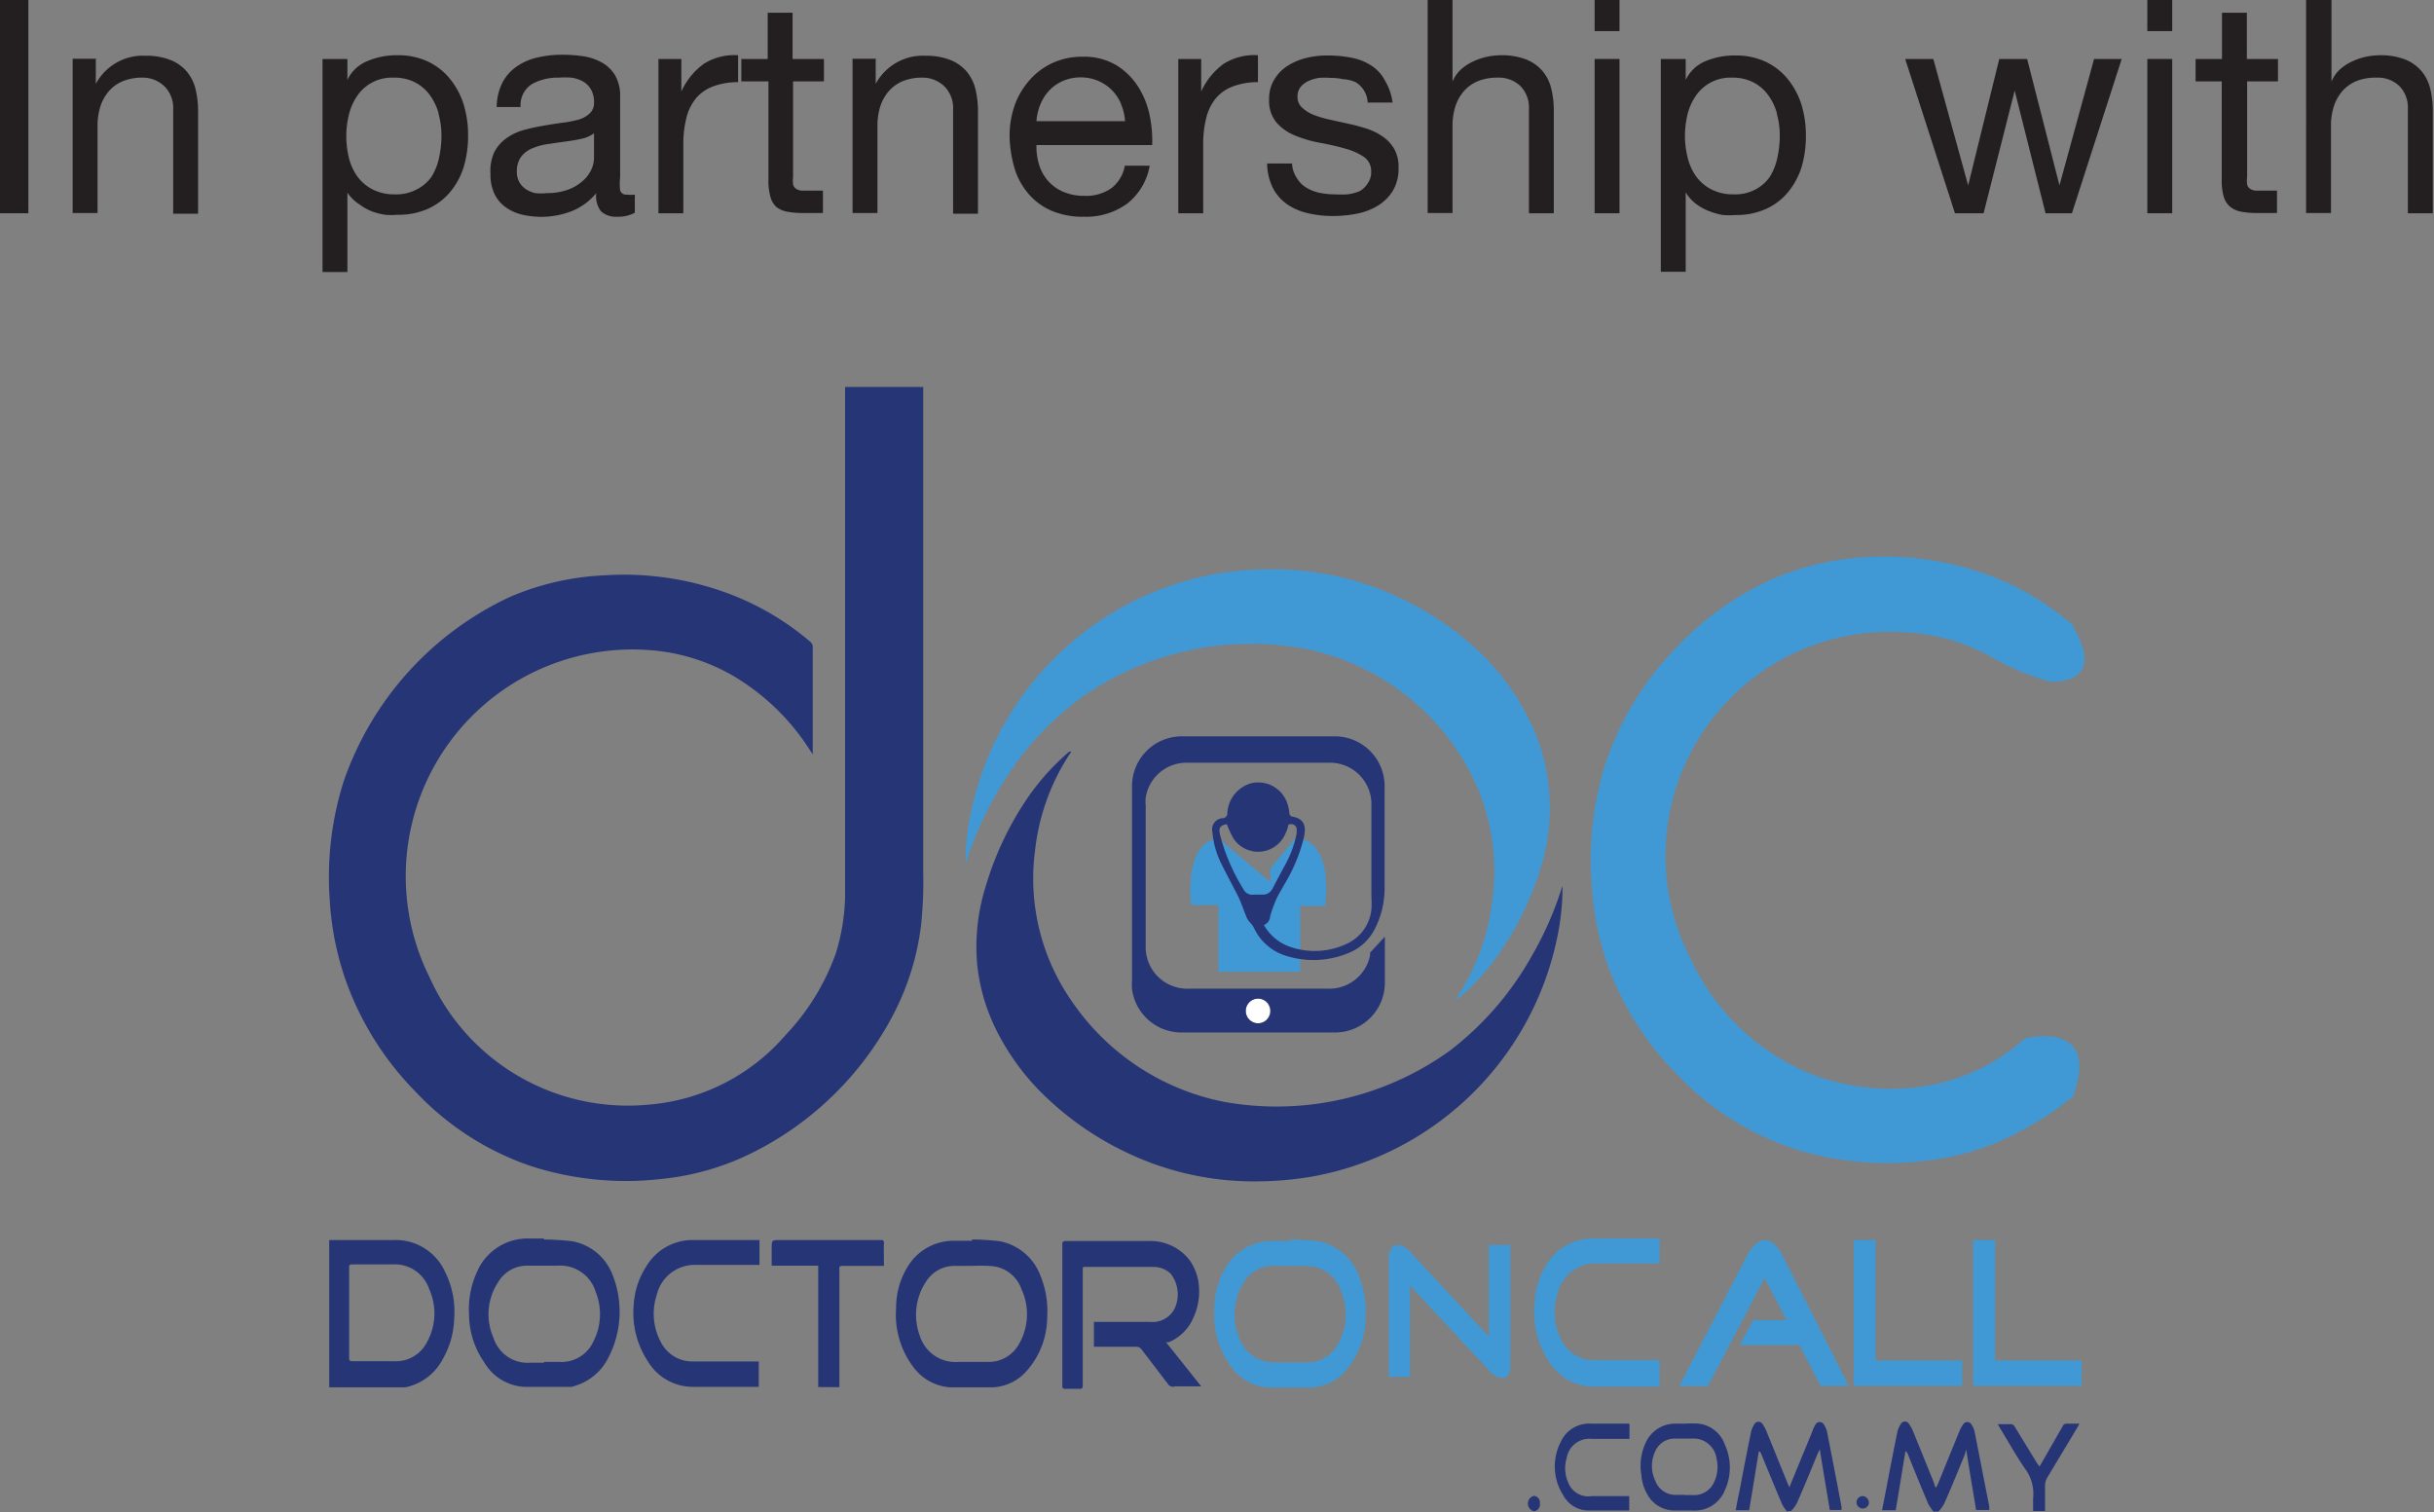 <svg id="Layer_1" data-name="Layer 1" xmlns="http://www.w3.org/2000/svg" viewBox="0 0 97.81 60.76"><rect x="0" y="0" width="97.81" height="60.76" fill="#808080" stroke="none"/><defs><style>.cls-1{fill:#263575;}.cls-1,.cls-2{fill-rule:evenodd;}.cls-2,.cls-4{fill:#4099d4;}.cls-3{fill:#fff;}.cls-5{fill:#231f20;}</style></defs><title>Untitled-1</title><path class="cls-1" d="M47.14,28.43c0,0.07,0,.14,0,0.21q0,9.65,0,19.31A17.46,17.46,0,0,1,47.06,50a10.52,10.52,0,0,1-1.17,3.74,12.87,12.87,0,0,1-5.59,5.45,10.55,10.55,0,0,1-3.71,1.07,12.45,12.45,0,0,1-5.27-.54,11.41,11.41,0,0,1-4.61-3,12.24,12.24,0,0,1-2.61-4,11.77,11.77,0,0,1-.81-3.68,12.78,12.78,0,0,1,.55-4.73,12.77,12.77,0,0,1,6.73-7.46A10.86,10.86,0,0,1,34.32,36a12,12,0,0,1,5.17.8,11,11,0,0,1,3.1,1.86,0.28,0.28,0,0,1,.11.19c0,1.42,0,2.84,0,4.26,0,0,0,0,0,.08l-0.09-.13a9.21,9.21,0,0,0-3.07-3,7.82,7.82,0,0,0-3.47-1.06,9.11,9.11,0,0,0-8.77,13.15,8.73,8.73,0,0,0,8.8,5.12,8.12,8.12,0,0,0,5.52-2.81,9.27,9.27,0,0,0,2-3.25A8.21,8.21,0,0,0,44,48.91c0-.35,0-0.71,0-1.06V28.43h3.08Z" transform="translate(-10.04 -12.88)"/><path class="cls-1" d="M72.83,48.5a9.89,9.89,0,0,1-.25,2.22,12.28,12.28,0,0,1-9.81,9.44,13.31,13.31,0,0,1-2,.19,11.86,11.86,0,0,1-5.63-1.24,12.29,12.29,0,0,1-3-2.08,9.67,9.67,0,0,1-2.05-2.73,7.67,7.67,0,0,1-.78-2.65,8.07,8.07,0,0,1,.34-3.15,12.7,12.7,0,0,1,1.72-3.61A9.62,9.62,0,0,1,53,43.09a0.14,0.14,0,0,1,.09,0L53,43.22A8.81,8.81,0,0,0,51.64,47,8.62,8.62,0,0,0,53.1,53.1a9.66,9.66,0,0,0,6.14,4.06,11.92,11.92,0,0,0,9.05-2.05,12.42,12.42,0,0,0,3.29-3.79,13.64,13.64,0,0,0,1.22-2.76A0.17,0.17,0,0,1,72.83,48.5Z" transform="translate(-10.04 -12.88)"/><path class="cls-2" d="M48.84,47.6a9.67,9.67,0,0,1,.25-2.22,12.28,12.28,0,0,1,9.81-9.44,13.21,13.21,0,0,1,2-.18A11.91,11.91,0,0,1,66.49,37a12.09,12.09,0,0,1,3,2.08,9.47,9.47,0,0,1,2,2.73,7.59,7.59,0,0,1,.78,2.65A8,8,0,0,1,72,47.6a12.48,12.48,0,0,1-1.72,3.6A9.38,9.38,0,0,1,68.65,53a0.14,0.14,0,0,1-.09,0l0.11-.17A8.79,8.79,0,0,0,70,49.12,8.62,8.62,0,0,0,68.57,43a9.65,9.65,0,0,0-6.14-4.06A11.87,11.87,0,0,0,53.37,41a12.3,12.3,0,0,0-3.29,3.78,13.73,13.73,0,0,0-1.22,2.76A0.43,0.43,0,0,1,48.84,47.6Z" transform="translate(-10.04 -12.88)"/><path class="cls-1" d="M81.88,73.65a1.57,1.57,0,0,1-.23-0.33c-0.28-.66-0.55-1.32-0.83-2a0.24,0.24,0,0,0-.1-0.13c-0.13.8-.26,1.59-0.39,2.38H79.79c0.05-.3.11-0.58,0.17-0.87,0.14-.75.29-1.51,0.44-2.25a1,1,0,0,1,.14-0.34,0.19,0.19,0,0,1,.33,0,1.55,1.55,0,0,1,.17.32c0.28,0.69.56,1.38,0.84,2.07a1.1,1.1,0,0,1,.07.16L82,72.51l0.87-2.11A1.19,1.19,0,0,1,83,70.12a0.19,0.19,0,0,1,.33,0,0.87,0.87,0,0,1,.13.3q0.3,1.52.58,3a0.71,0.71,0,0,1,0,.14H83.57c-0.13-.8-0.27-1.59-0.4-2.44l-0.09.18c-0.28.68-.55,1.35-0.84,2a1.33,1.33,0,0,1-.23.3H81.88Z" transform="translate(-10.04 -12.88)"/><path class="cls-1" d="M87.76,73.65a2,2,0,0,1-.23-0.33c-0.28-.66-0.55-1.32-0.82-2a0.27,0.27,0,0,0-.1-0.13c-0.13.8-.26,1.59-0.39,2.38H85.67l0.17-.87c0.14-.75.29-1.51,0.44-2.25a1,1,0,0,1,.14-0.34,0.19,0.19,0,0,1,.34,0,1.56,1.56,0,0,1,.17.32l0.84,2.07s0,0.09.07,0.16l0.08-.16,0.86-2.11a1.35,1.35,0,0,1,.15-0.27,0.19,0.19,0,0,1,.33,0,0.8,0.8,0,0,1,.13.3c0.2,1,.39,2,0.59,3,0,0,0,.08,0,0.14H89.45c-0.13-.8-0.27-1.59-0.4-2.44L89,71.32c-0.28.68-.55,1.35-0.84,2a1.57,1.57,0,0,1-.22.3H87.76Z" transform="translate(-10.04 -12.88)"/><path class="cls-1" d="M77.74,70.09a4.64,4.64,0,0,1,.56,0,1.27,1.27,0,0,1,1.06.86,2.19,2.19,0,0,1,0,1.8,1.3,1.3,0,0,1-1.3.83H77.34a1.24,1.24,0,0,1-1-.49A1.81,1.81,0,0,1,76,72.17a2.21,2.21,0,0,1,.16-1.29,1.3,1.3,0,0,1,1.25-.79h0.37Zm0,2.87H78.1a0.87,0.87,0,0,0,.82-0.52,1.41,1.41,0,0,0,.1-0.94,0.93,0.93,0,0,0-1-.81H77.37a0.84,0.84,0,0,0-.81.5,1.38,1.38,0,0,0,0,1.2,0.86,0.86,0,0,0,.86.56h0.35Z" transform="translate(-10.04 -12.88)"/><path class="cls-1" d="M75.51,73v0.58l0,0c-0.55,0-1.11,0-1.66,0a1.16,1.16,0,0,1-1-.63,2.14,2.14,0,0,1-.09-2.13A1.25,1.25,0,0,1,74,70.09h1.52V70.7H74a0.92,0.92,0,0,0-1,.76,1.41,1.41,0,0,0,.06,1A0.86,0.86,0,0,0,74,73h1.48Z" transform="translate(-10.04 -12.88)"/><path class="cls-1" d="M92,71.81l0.43-.75,0.5-.87a0.16,0.16,0,0,1,.16-0.1c0.17,0,.33,0,0.51,0l-0.08.15-1.2,2a0.64,0.64,0,0,0-.1.36c0,0.32,0,.63,0,1H91.74c0-.17,0-0.33,0-0.5a1.69,1.69,0,0,0-.33-1.21c-0.36-.52-0.66-1.07-1-1.62l-0.09-.16c0.19,0,.37,0,0.55,0a0.2,0.2,0,0,1,.13.1l0.9,1.47Z" transform="translate(-10.04 -12.88)"/><path class="cls-1" d="M71.92,73.3a0.27,0.27,0,0,1-.24.31,0.32,0.32,0,0,1,0-.62A0.27,0.27,0,0,1,71.92,73.3Z" transform="translate(-10.04 -12.88)"/><path class="cls-1" d="M85.14,73.3a0.25,0.25,0,1,1-.25-0.3A0.27,0.27,0,0,1,85.14,73.3Z" transform="translate(-10.04 -12.88)"/><ellipse class="cls-3" cx="60.59" cy="53.51" rx="0.49" ry="0.5" transform="translate(-10.83 -11.98) rotate(-0.85)"/><path class="cls-2" d="M91.42,54.6a7.82,7.82,0,0,1-4.67,2A8.94,8.94,0,0,1,83,56.11,9.07,9.07,0,0,1,78,51.45,9,9,0,0,1,86.73,38.3a7.89,7.89,0,0,1,3.47,1.06,10.16,10.16,0,0,0,2.3.93,1.4,1.4,0,0,1,.88-0.66c0-.5,0-1,0-1.5a0.31,0.31,0,0,0-.11-0.19c-0.25-.21-0.5-0.4-0.76-0.59a10.91,10.91,0,0,0-2.35-1.28,12.1,12.1,0,0,0-5.16-.8,11,11,0,0,0-3.76.89,12.19,12.19,0,0,0-4,2.92,12,12,0,0,0-2.7,4.54A12.73,12.73,0,0,0,74,48.36,11.7,11.7,0,0,0,74.77,52a12.11,12.11,0,0,0,2.61,4A11.42,11.42,0,0,0,82,59a12.42,12.42,0,0,0,5.28.54A10.45,10.45,0,0,0,91,58.46a13.27,13.27,0,0,0,2.36-1.53c0-.66,0-1.32,0-2Z" transform="translate(-10.04 -12.88)"/><path class="cls-2" d="M93.26,37.93s1.63,2.31-.77,2.35" transform="translate(-10.04 -12.88)"/><path class="cls-2" d="M91.42,54.6s3.08-.76,1.92,2.33" transform="translate(-10.04 -12.88)"/><path class="cls-2" d="M59,46.57l2.09,1.76V47.77l1-1.2s1.52-.16,1.2,2.72h-1v2.64H59V49.25H57.9S57.58,46.73,59,46.57Z" transform="translate(-10.04 -12.88)"/><path class="cls-1" d="M65.69,50.52v1.85a2,2,0,0,1-2,2H57.53a2,2,0,0,1-2-1.75,2.27,2.27,0,0,1,0-.35v-7.8a2,2,0,0,1,2.05-2h6.1a2,2,0,0,1,2,2.05c0,1.33,0,2.67,0,4a3.59,3.59,0,0,1-.41,1.72,2,2,0,0,1-1,.92,3.67,3.67,0,0,1-2.58.12,2.1,2.1,0,0,1-1.24-1.07A1,1,0,0,0,60.32,50a1,1,0,0,1-.17-0.22c-0.12-.28-0.21-0.57-0.34-0.85-0.22-.44-0.46-0.87-0.68-1.32a3.52,3.52,0,0,1-.37-1.3,0.45,0.45,0,0,1,.4-0.55,0.19,0.19,0,0,0,.2-0.2,1.32,1.32,0,0,1,.94-1.2,1.23,1.23,0,0,1,1.49.87,1.68,1.68,0,0,1,.06.3,0.16,0.16,0,0,0,.14.17c0.44,0.08.55,0.35,0.45,0.82a6.71,6.71,0,0,1-.8,1.92c-0.1.19-.22,0.37-0.31,0.57a5.57,5.57,0,0,0-.25.69,0.38,0.38,0,0,1-.25.35,1.92,1.92,0,0,0,1.12.9,3,3,0,0,0,2.2-.14,1.71,1.71,0,0,0,1-1.38,3.81,3.81,0,0,0,0-.53q0-1.82,0-3.63a1.67,1.67,0,0,0-1.74-1.74H57.78a1.66,1.66,0,0,0-1.7,1.4,1.6,1.6,0,0,0,0,.32v5.63a1.67,1.67,0,0,0,1.73,1.73H63.4a1.67,1.67,0,0,0,1.7-1.36,0.19,0.19,0,0,1,0-.09ZM59.34,46c-0.27.05-.33,0.14-0.28,0.4a7.84,7.84,0,0,0,.94,2.2,0.4,0.4,0,0,0,.43.23h0.33a0.43,0.43,0,0,0,.42-0.25l0.45-.85a4.35,4.35,0,0,0,.51-1.33,0.93,0.93,0,0,0,0-.26A0.23,0.23,0,0,0,61.9,46c-0.12,0-.09.08-0.11,0.14s-0.06.17-.1,0.25a1.19,1.19,0,0,1-2.08.19A4.1,4.1,0,0,1,59.34,46Zm0.76,7.5a0.49,0.49,0,1,0,1,0A0.49,0.49,0,1,0,60.1,53.52Z" transform="translate(-10.04 -12.88)"/><path class="cls-1" d="M54,67V66h2.24a1,1,0,0,0,1-.53,1.36,1.36,0,0,0-.15-1.4,1,1,0,0,0-.7-0.28H53.65c-0.09,0-.1,0-0.1.12,0,0.38,0,.75,0,1.13,0,1.16,0,2.32,0,3.48,0,0.13,0,.18-0.17.17H52.85a0.1,0.1,0,0,1-.12-0.12c0-.17,0-0.33,0-0.5q0-2.57,0-5.15c0-.13,0-0.17.17-0.17h3.29a2,2,0,0,1,1.64.75,2.07,2.07,0,0,1,.39,1.1A2.46,2.46,0,0,1,58,65.82a1.84,1.84,0,0,1-1,1l-0.1,0,1.41,1.77H57.26A0.24,0.24,0,0,1,57,68.53L55.9,67.09A0.26,0.26,0,0,0,55.67,67H54Z" transform="translate(-10.04 -12.88)"/><path class="cls-1" d="M49.1,62.69a9.08,9.08,0,0,1,1.12.07,2.19,2.19,0,0,1,1.64,1.41,3.77,3.77,0,0,1,.26,1.67,3.26,3.26,0,0,1-.78,2.08,1.93,1.93,0,0,1-1.41.71c-0.56,0-1.13,0-1.69,0a2,2,0,0,1-1.53-.86,3.48,3.48,0,0,1-.66-2.32,3.15,3.15,0,0,1,.49-1.71,2.16,2.16,0,0,1,1.89-1H49.1v0Zm0,1.06H48.45a1.35,1.35,0,0,0-1.19.62A2.41,2.41,0,0,0,47,66.55a1.5,1.5,0,0,0,1.54,1.06c0.39,0,.79,0,1.18,0A1.4,1.4,0,0,0,51,66.87a2.4,2.4,0,0,0,.09-2.18,1.39,1.39,0,0,0-1.17-.93A6.8,6.8,0,0,0,49.09,63.75Z" transform="translate(-10.04 -12.88)"/><path class="cls-1" d="M31.9,62.69a10.2,10.2,0,0,1,1.14.07A2.15,2.15,0,0,1,34.61,64a4,4,0,0,1-.13,3.45A2.21,2.21,0,0,1,33,68.61l-0.19,0c-0.57,0-1.15,0-1.73,0a2,2,0,0,1-1.59-1,3.36,3.36,0,0,1-.6-1.87,3.59,3.59,0,0,1,.31-1.73,2.21,2.21,0,0,1,2.13-1.36H31.9v0Zm0,4.92h0.62a1.41,1.41,0,0,0,1.36-.81,2.41,2.41,0,0,0,.1-2,1.49,1.49,0,0,0-1.53-1.06c-0.39,0-.79,0-1.19,0a1.35,1.35,0,0,0-1.2.66,2.34,2.34,0,0,0-.19,2.24,1.44,1.44,0,0,0,1.49,1h0.54Z" transform="translate(-10.04 -12.88)"/><path class="cls-1" d="M23.27,68.63V62.71h2.6A2.18,2.18,0,0,1,27.93,64a3.58,3.58,0,0,1,.36,1.88,3.46,3.46,0,0,1-.46,1.62,2.19,2.19,0,0,1-1.51,1.13l-0.3,0H23.27Zm0.8-3c0,0.6,0,1.19,0,1.79,0,0.13,0,.16.15,0.16h1.64a1.4,1.4,0,0,0,1.35-.79,2.37,2.37,0,0,0,.08-2.1,1.46,1.46,0,0,0-1.49-1c-0.51,0-1,0-1.54,0-0.19,0-.19,0-0.19.18v1.75Z" transform="translate(-10.04 -12.88)"/><path class="cls-1" d="M40.53,67.61v1H37.94a2.11,2.11,0,0,1-1.85-1,3.56,3.56,0,0,1-.58-2.35A3.12,3.12,0,0,1,36,63.79a2.16,2.16,0,0,1,1.89-1.08h2.67v1H40.37c-0.77,0-1.56,0-2.33,0a1.57,1.57,0,0,0-1.61,1.21,2.4,2.4,0,0,0,.15,1.86,1.42,1.42,0,0,0,1.35.81h2.6Z" transform="translate(-10.04 -12.88)"/><path class="cls-2" d="M76.73,67.6v1H76.56c-0.81,0-1.62,0-2.42,0a2.11,2.11,0,0,1-1.85-1,3.56,3.56,0,0,1-.58-2.34,3.13,3.13,0,0,1,.45-1.52,2.16,2.16,0,0,1,1.9-1.09h2.67v1H76.57c-0.78,0-1.56,0-2.33,0a1.57,1.57,0,0,0-1.61,1.21,2.42,2.42,0,0,0,.15,1.86,1.45,1.45,0,0,0,1.35.82h2.6Z" transform="translate(-10.04 -12.88)"/><path class="cls-1" d="M42.92,68.62V63.74H41.05V63.07c0-.36,0-0.36.35-0.36h4c0.12,0,.17,0,0.16.16s0,0.48,0,.72a1.43,1.43,0,0,1,0,.16H44c-0.26,0-.23,0-0.23.22q0,2.23,0,4.46v0.19H42.92Z" transform="translate(-10.04 -12.88)"/><path class="cls-2" d="M61.89,62.69a10.76,10.76,0,0,1,1.12.07,2.18,2.18,0,0,1,1.64,1.41,3.73,3.73,0,0,1,.26,1.68,3.25,3.25,0,0,1-.77,2.08,1.92,1.92,0,0,1-1.41.71c-0.56,0-1.13,0-1.69,0a2,2,0,0,1-1.54-.86,3.48,3.48,0,0,1-.66-2.32,3.22,3.22,0,0,1,.49-1.71,2.16,2.16,0,0,1,1.9-1h0.66v0Zm0,1.06H61.24a1.36,1.36,0,0,0-1.19.62,2.4,2.4,0,0,0-.24,2.2,1.5,1.5,0,0,0,1.54,1.06c0.39,0,.79,0,1.18,0a1.4,1.4,0,0,0,1.28-.74,2.4,2.4,0,0,0,.09-2.19,1.4,1.4,0,0,0-1.17-.93C62.45,63.73,62.16,63.76,61.88,63.76Z" transform="translate(-10.04 -12.88)"/><path class="cls-4" d="M70.73,67.75c0,0.34-.11.51-0.33,0.51a0.8,0.8,0,0,1-.53-0.32L66.7,64.54v3.67H65.85V63.37a0.55,0.55,0,0,1,.1-0.32,0.3,0.3,0,0,1,.26-0.14,0.71,0.71,0,0,1,.49.27l3.17,3.41V62.91h0.86v4.84Z" transform="translate(-10.04 -12.88)"/><path class="cls-4" d="M84.33,68.57H83.2l-0.85-1.64h-2.4l0.54-1h1.34l-0.88-1.69-2.28,4.34H77.52l2.75-5.29a1.34,1.34,0,0,1,.29-0.38,0.64,0.64,0,0,1,.4-0.2,0.62,0.62,0,0,1,.4.19,1.38,1.38,0,0,1,.29.39Z" transform="translate(-10.04 -12.88)"/><path class="cls-4" d="M88.89,68.57H84.53V62.71h0.88v4.84h3.48v1Z" transform="translate(-10.04 -12.88)"/><path class="cls-4" d="M93.69,68.57H89.33V62.71h0.88v4.84h3.48v1Z" transform="translate(-10.04 -12.88)"/><path class="cls-5" d="M11.18,12.88v8.57H10V12.88h1.14Z" transform="translate(-10.04 -12.88)"/><path class="cls-5" d="M13.89,15.25v1h0a2.15,2.15,0,0,1,2-1.13,2.7,2.7,0,0,1,1,.17,1.68,1.68,0,0,1,.66.47,1.74,1.74,0,0,1,.35.71,3.82,3.82,0,0,1,.1.92v4.08H17v-4.2a1.23,1.23,0,0,0-.34-0.91A1.25,1.25,0,0,0,15.79,16a2.08,2.08,0,0,0-.81.14,1.52,1.52,0,0,0-.57.41,1.76,1.76,0,0,0-.34.62,2.51,2.51,0,0,0-.11.77v3.5h-1v-6.2h1Z" transform="translate(-10.04 -12.88)"/><path class="cls-5" d="M24,15.25v0.84h0a1.52,1.52,0,0,1,.79-0.75A3,3,0,0,1,26,15.1a2.8,2.8,0,0,1,1.25.26,2.56,2.56,0,0,1,.89.71,3.17,3.17,0,0,1,.53,1,4.24,4.24,0,0,1,.18,1.25,4.37,4.37,0,0,1-.17,1.25,2.93,2.93,0,0,1-.53,1,2.49,2.49,0,0,1-.89.69,2.88,2.88,0,0,1-1.24.25,3.09,3.09,0,0,1-.51,0A2.85,2.85,0,0,1,25,21.38a2.16,2.16,0,0,1-.52-0.29A1.63,1.63,0,0,1,24,20.62h0v3.19H23V15.25h1Zm3.67,2.2a2.3,2.3,0,0,0-.35-0.74,1.71,1.71,0,0,0-.6-0.52A1.82,1.82,0,0,0,25.85,16a1.68,1.68,0,0,0-1.46.74,2.23,2.23,0,0,0-.33.75,3.63,3.63,0,0,0,0,1.73,2.18,2.18,0,0,0,.34.75,1.74,1.74,0,0,0,.61.52,1.89,1.89,0,0,0,.9.2,1.74,1.74,0,0,0,.88-0.2A1.64,1.64,0,0,0,27.37,20a2.34,2.34,0,0,0,.31-0.77,4.08,4.08,0,0,0,.1-0.89A3.19,3.19,0,0,0,27.66,17.45Z" transform="translate(-10.04 -12.88)"/><path class="cls-5" d="M35.55,21.43a1.44,1.44,0,0,1-.73.16,0.88,0.88,0,0,1-.63-0.22A1,1,0,0,1,34,20.64a2.44,2.44,0,0,1-1,.73,3.38,3.38,0,0,1-2,.13,1.85,1.85,0,0,1-.65-0.3,1.43,1.43,0,0,1-.44-0.53,1.79,1.79,0,0,1-.16-0.8A1.83,1.83,0,0,1,29.9,19a1.57,1.57,0,0,1,.47-0.55A2.17,2.17,0,0,1,31,18.13q0.38-.11.77-0.18t0.8-.13a4.39,4.39,0,0,0,.67-0.12,1.11,1.11,0,0,0,.46-0.23A0.56,0.56,0,0,0,33.91,17a1,1,0,0,0-.13-0.54,0.87,0.87,0,0,0-.32-0.31A1.32,1.32,0,0,0,33,16a3.37,3.37,0,0,0-.49,0,2.16,2.16,0,0,0-1.08.25,1,1,0,0,0-.47.93H30a2.21,2.21,0,0,1,.24-1,1.83,1.83,0,0,1,.58-0.64,2.43,2.43,0,0,1,.82-0.35,4.35,4.35,0,0,1,1-.11,5.8,5.8,0,0,1,.83.06,2.17,2.17,0,0,1,.75.25,1.43,1.43,0,0,1,.54.52,1.66,1.66,0,0,1,.2.87V20a2.39,2.39,0,0,0,0,.53,0.25,0.25,0,0,0,.28.17,1.25,1.25,0,0,0,.31,0v0.79Zm-1.66-3.18a1.26,1.26,0,0,1-.5.21q-0.31.07-.65,0.11l-0.69.1a2.55,2.55,0,0,0-.62.17,1.12,1.12,0,0,0-.45.34,1,1,0,0,0-.17.6,0.82,0.82,0,0,0,.1.42,0.85,0.85,0,0,0,.26.28,1.12,1.12,0,0,0,.38.16,2.11,2.11,0,0,0,.46,0,2.44,2.44,0,0,0,.86-0.14,1.82,1.82,0,0,0,.59-0.35,1.37,1.37,0,0,0,.34-0.45,1.15,1.15,0,0,0,.11-0.46v-1Z" transform="translate(-10.04 -12.88)"/><path class="cls-5" d="M37.42,15.25v1.31h0a2.77,2.77,0,0,1,.91-1.12,2.3,2.3,0,0,1,1.37-.34v1.08a2.89,2.89,0,0,0-1,.17,1.65,1.65,0,0,0-.7.49,2,2,0,0,0-.38.79,4.23,4.23,0,0,0-.12,1.06v2.76h-1v-6.2h1Z" transform="translate(-10.04 -12.88)"/><path class="cls-5" d="M43.15,15.25v0.9H41.91V20a1.11,1.11,0,0,0,0,.29,0.3,0.3,0,0,0,.11.17,0.5,0.5,0,0,0,.23.08l0.39,0h0.47v0.9H42.37a3.65,3.65,0,0,1-.68-0.05,1,1,0,0,1-.46-0.2A0.85,0.85,0,0,1,41,20.79a2.35,2.35,0,0,1-.08-0.7V16.15H39.83v-0.9h1.06V13.39h1v1.86h1.24Z" transform="translate(-10.04 -12.88)"/><path class="cls-5" d="M45.23,15.25v1h0a2.15,2.15,0,0,1,2-1.13,2.7,2.7,0,0,1,1,.17,1.68,1.68,0,0,1,.66.47,1.74,1.74,0,0,1,.35.71,3.82,3.82,0,0,1,.1.92v4.08h-1v-4.2a1.23,1.23,0,0,0-.34-0.91A1.25,1.25,0,0,0,47.13,16a2.08,2.08,0,0,0-.81.14,1.52,1.52,0,0,0-.57.41,1.76,1.76,0,0,0-.34.62,2.51,2.51,0,0,0-.11.77v3.5h-1v-6.2h1Z" transform="translate(-10.04 -12.88)"/><path class="cls-5" d="M55.34,21.06a2.82,2.82,0,0,1-1.75.53,3.19,3.19,0,0,1-1.29-.24,2.54,2.54,0,0,1-.92-0.67,2.86,2.86,0,0,1-.56-1,5,5,0,0,1-.21-1.31,3.73,3.73,0,0,1,.22-1.3,3.1,3.1,0,0,1,.61-1,2.74,2.74,0,0,1,.92-0.67,2.82,2.82,0,0,1,1.17-.24,2.55,2.55,0,0,1,1.37.34,2.73,2.73,0,0,1,.88.87,3.45,3.45,0,0,1,.46,1.15,4.93,4.93,0,0,1,.1,1.19H51.69a2.46,2.46,0,0,0,.1.77,1.75,1.75,0,0,0,.35.65,1.72,1.72,0,0,0,.61.45,2.12,2.12,0,0,0,.88.17,1.76,1.76,0,0,0,1.06-.3,1.45,1.45,0,0,0,.55-0.91h1A2.48,2.48,0,0,1,55.34,21.06Zm-0.25-4a1.74,1.74,0,0,0-.37-0.56,1.77,1.77,0,0,0-.55-0.37,1.75,1.75,0,0,0-.7-0.14,1.78,1.78,0,0,0-.71.14,1.65,1.65,0,0,0-.55.38,1.81,1.81,0,0,0-.36.56,2.12,2.12,0,0,0-.16.68h3.56A2.09,2.09,0,0,0,55.09,17.07Z" transform="translate(-10.04 -12.88)"/><path class="cls-5" d="M58.31,15.25v1.31h0a2.77,2.77,0,0,1,.91-1.12,2.3,2.3,0,0,1,1.37-.34v1.08a2.89,2.89,0,0,0-1,.17,1.65,1.65,0,0,0-.7.49,2,2,0,0,0-.38.79,4.23,4.23,0,0,0-.12,1.06v2.76h-1v-6.2h1Z" transform="translate(-10.04 -12.88)"/><path class="cls-5" d="M62.17,20.06a1.08,1.08,0,0,0,.38.37,1.69,1.69,0,0,0,.53.2,3,3,0,0,0,.61.06,3.74,3.74,0,0,0,.5,0,1.86,1.86,0,0,0,.49-0.13A0.91,0.91,0,0,0,65,20.25a0.75,0.75,0,0,0,.14-0.47,0.68,0.68,0,0,0-.3-0.6,2.53,2.53,0,0,0-.75-0.33q-0.45-.13-1-0.23a5,5,0,0,1-1-.29,2,2,0,0,1-.75-0.52,1.36,1.36,0,0,1-.3-0.94,1.48,1.48,0,0,1,.21-0.8,1.71,1.71,0,0,1,.54-0.55,2.49,2.49,0,0,1,.74-0.31,3.43,3.43,0,0,1,.82-0.1,4.91,4.91,0,0,1,1,.09,2.25,2.25,0,0,1,.79.31,1.62,1.62,0,0,1,.55.6A2.32,2.32,0,0,1,66,17H65a1,1,0,0,0-.49-0.82A1.52,1.52,0,0,0,64,16.06a2.31,2.31,0,0,0-.5-0.05,3,3,0,0,0-.46,0,1.56,1.56,0,0,0-.43.13,0.85,0.85,0,0,0-.31.24,0.61,0.61,0,0,0-.12.39,0.57,0.57,0,0,0,.19.44,1.49,1.49,0,0,0,.47.29,4.17,4.17,0,0,0,.65.19l0.72,0.16q0.38,0.08.75,0.2a2.46,2.46,0,0,1,.65.32,1.56,1.56,0,0,1,.46.5,1.47,1.47,0,0,1,.17.74,1.73,1.73,0,0,1-.23.94,1.83,1.83,0,0,1-.61.6,2.57,2.57,0,0,1-.85.32,5,5,0,0,1-.94.09,4.34,4.34,0,0,1-1-.11,2.41,2.41,0,0,1-.83-0.35,1.81,1.81,0,0,1-.58-0.65,2.25,2.25,0,0,1-.24-1h1A1.15,1.15,0,0,0,62.17,20.06Z" transform="translate(-10.04 -12.88)"/><path class="cls-5" d="M68.41,12.88v3.28h0a1.35,1.35,0,0,1,.34-0.49,1.9,1.9,0,0,1,.49-0.32,2.53,2.53,0,0,1,.56-0.19,2.84,2.84,0,0,1,.57-0.06,2.7,2.7,0,0,1,1,.17,1.68,1.68,0,0,1,.66.47,1.73,1.73,0,0,1,.35.71,3.82,3.82,0,0,1,.1.92v4.08h-1v-4.2a1.23,1.23,0,0,0-.34-0.91A1.25,1.25,0,0,0,70.24,16a2.08,2.08,0,0,0-.81.14,1.52,1.52,0,0,0-.57.41,1.74,1.74,0,0,0-.34.62,2.51,2.51,0,0,0-.11.77v3.5h-1V12.88h1Z" transform="translate(-10.04 -12.88)"/><path class="cls-5" d="M74.12,14.13V12.88h1v1.25h-1Zm1,1.12v6.2h-1v-6.2h1Z" transform="translate(-10.04 -12.88)"/><path class="cls-5" d="M77.78,15.25v0.84h0a1.53,1.53,0,0,1,.79-0.75,3,3,0,0,1,1.19-.23,2.8,2.8,0,0,1,1.25.26,2.55,2.55,0,0,1,.89.71,3.16,3.16,0,0,1,.53,1,4.24,4.24,0,0,1,.18,1.25,4.37,4.37,0,0,1-.17,1.25,3,3,0,0,1-.53,1,2.49,2.49,0,0,1-.89.69,2.88,2.88,0,0,1-1.24.25,3.1,3.1,0,0,1-.51,0,2.86,2.86,0,0,1-.56-0.16,2.17,2.17,0,0,1-.52-0.29,1.64,1.64,0,0,1-.41-0.46h0v3.19h-1V15.25h1Zm3.67,2.2a2.29,2.29,0,0,0-.35-0.74,1.7,1.7,0,0,0-.6-0.52A1.82,1.82,0,0,0,79.64,16a1.68,1.68,0,0,0-1.46.74,2.26,2.26,0,0,0-.33.75,3.63,3.63,0,0,0-.1.85,3.56,3.56,0,0,0,.11.88,2.16,2.16,0,0,0,.34.75,1.73,1.73,0,0,0,.61.52,1.89,1.89,0,0,0,.9.2,1.74,1.74,0,0,0,.88-0.2A1.64,1.64,0,0,0,81.15,20a2.34,2.34,0,0,0,.31-0.77,4.05,4.05,0,0,0,.1-0.89A3.16,3.16,0,0,0,81.44,17.45Z" transform="translate(-10.04 -12.88)"/><path class="cls-5" d="M92.24,21.45L91,16.52h0l-1.25,4.93H88.6l-2-6.2h1.13l1.4,5.08h0l1.25-5.08h1.12l1.3,5.08h0l1.39-5.08H95.3l-2,6.2H92.24Z" transform="translate(-10.04 -12.88)"/><path class="cls-5" d="M96.33,14.13V12.88h1v1.25h-1Zm1,1.12v6.2h-1v-6.2h1Z" transform="translate(-10.04 -12.88)"/><path class="cls-5" d="M101.58,15.25v0.9h-1.24V20a1.13,1.13,0,0,0,0,.29,0.29,0.29,0,0,0,.11.17,0.5,0.5,0,0,0,.23.08l0.39,0h0.47v0.9H100.8a3.65,3.65,0,0,1-.68-0.05,1,1,0,0,1-.46-0.2,0.84,0.84,0,0,1-.26-0.41,2.37,2.37,0,0,1-.08-0.7V16.15H98.27v-0.9h1.06V13.39h1v1.86h1.24Z" transform="translate(-10.04 -12.88)"/><path class="cls-5" d="M103.73,12.88v3.28h0a1.35,1.35,0,0,1,.34-0.49,1.9,1.9,0,0,1,.49-0.32,2.53,2.53,0,0,1,.56-0.19,2.84,2.84,0,0,1,.57-0.06,2.7,2.7,0,0,1,1,.17,1.68,1.68,0,0,1,.66.47,1.73,1.73,0,0,1,.35.71,3.82,3.82,0,0,1,.1.92v4.08h-1v-4.2a1.23,1.23,0,0,0-.34-0.91,1.25,1.25,0,0,0-.92-0.34,2.08,2.08,0,0,0-.81.14,1.52,1.52,0,0,0-.57.41,1.74,1.74,0,0,0-.34.62,2.51,2.51,0,0,0-.11.77v3.5h-1V12.88h1Z" transform="translate(-10.04 -12.88)"/></svg>
